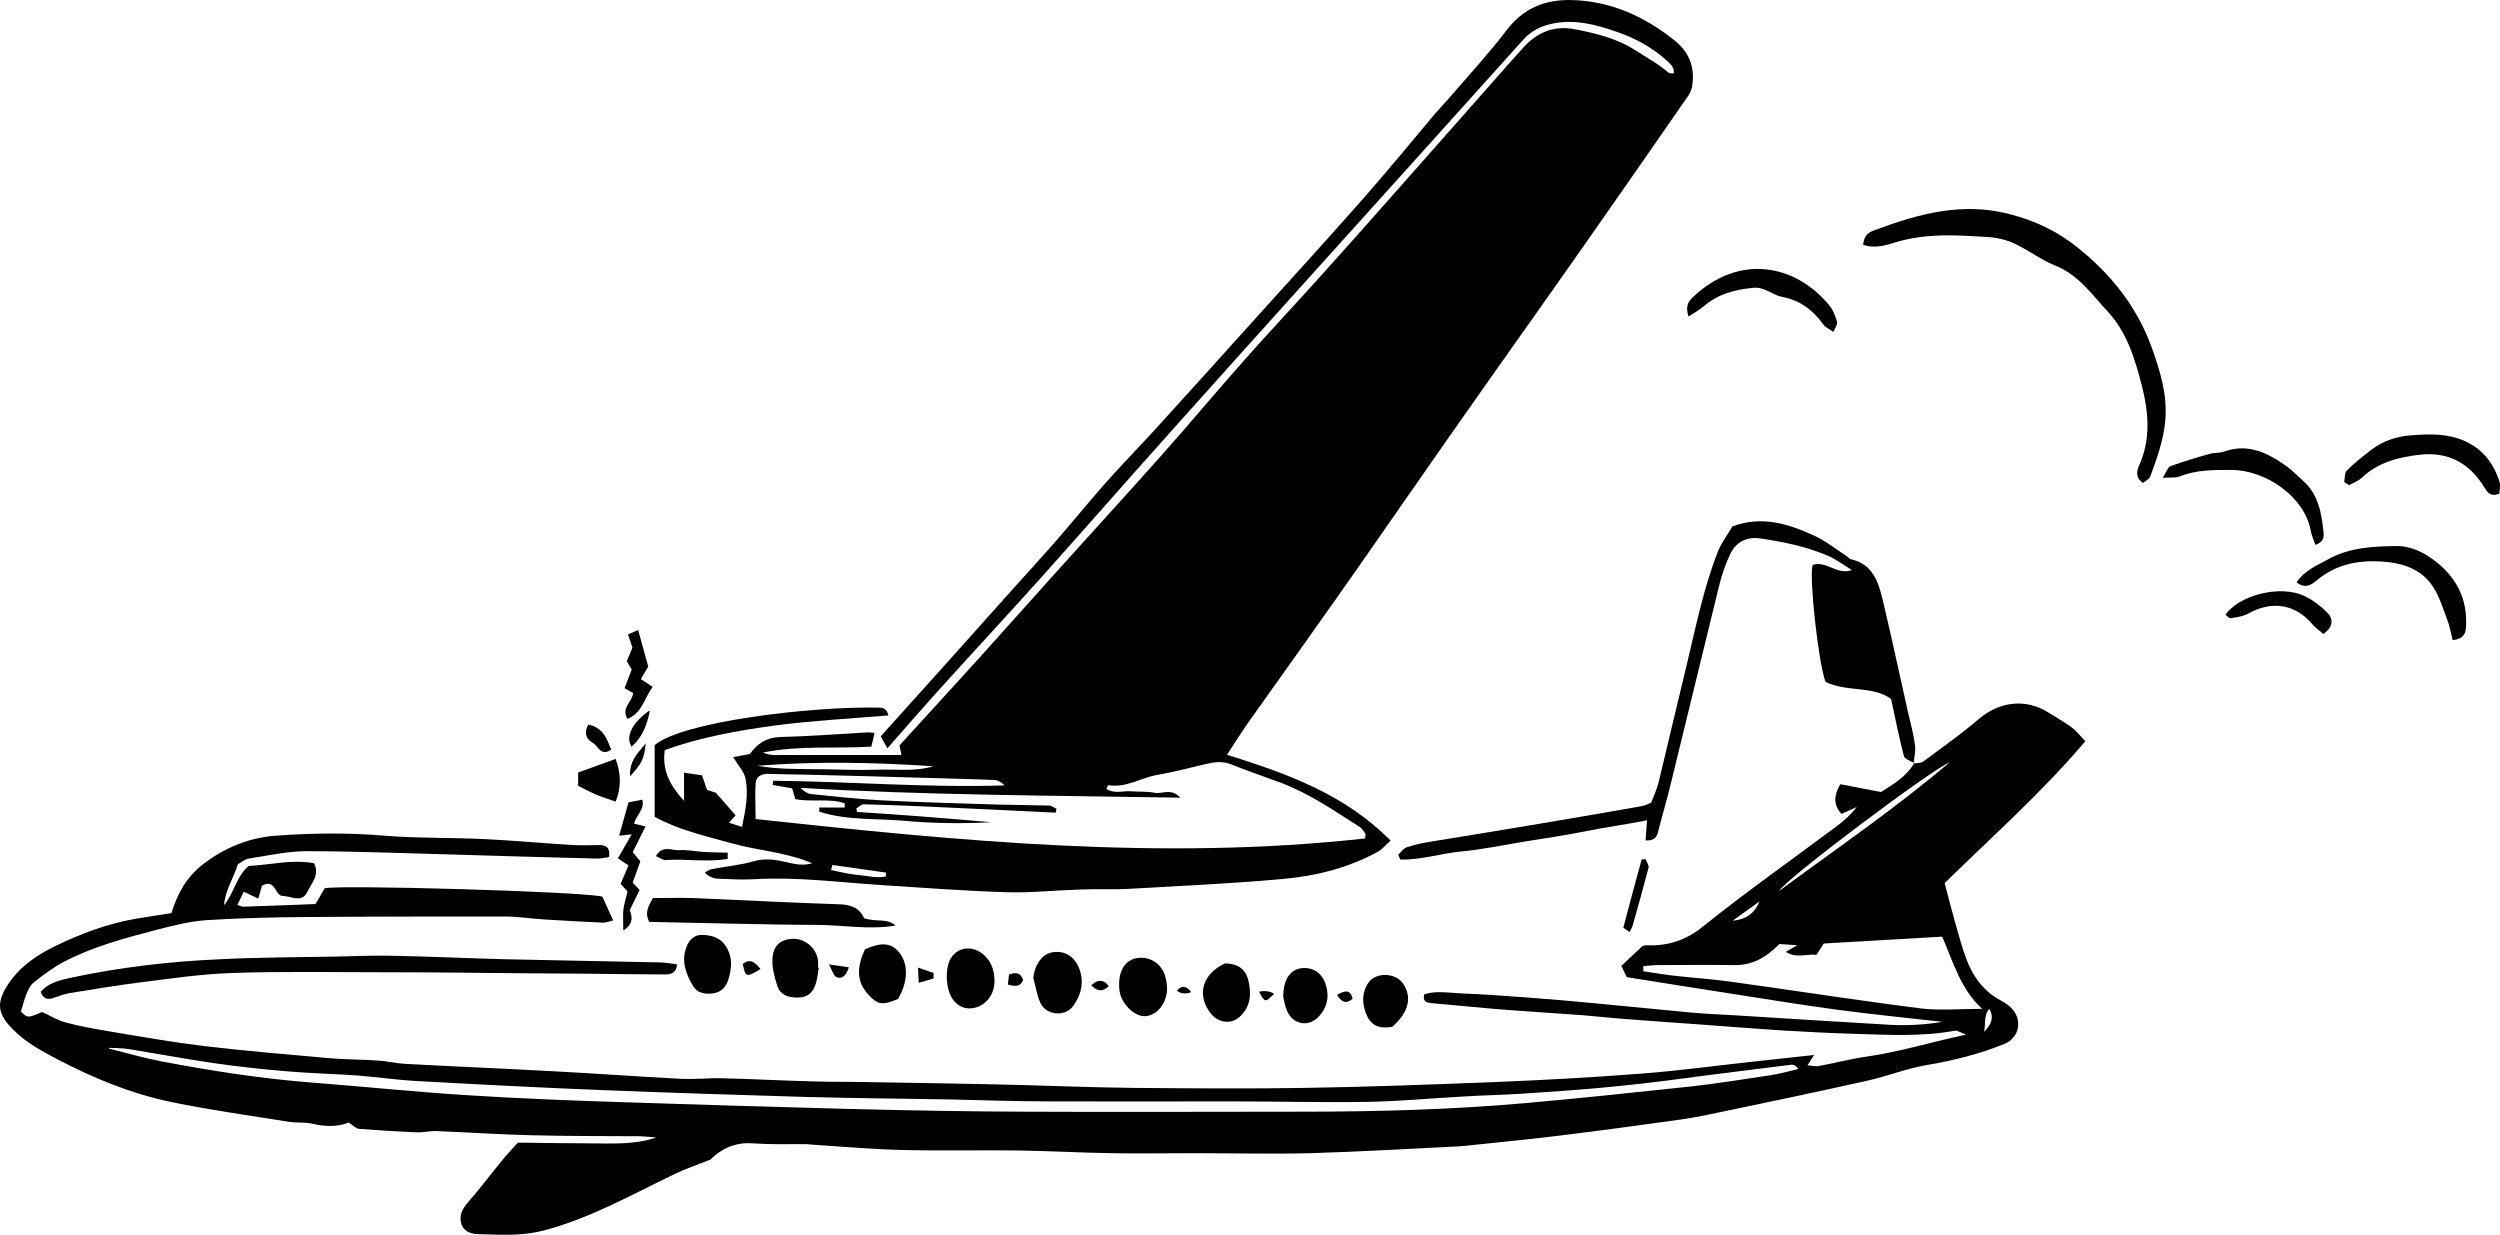 <svg width="164" height="81" viewBox="0 0 164 81" fill="none" xmlns="http://www.w3.org/2000/svg">
<path d="M109.762 4.947C109.923 4.464 109.6 4.222 109.341 3.981C108.385 3.095 107.252 2.499 106.038 2.08C104.694 1.613 103.302 1.243 101.845 1.549C101.068 1.71 100.436 2.032 99.918 2.612C95.385 7.653 90.852 12.694 86.302 17.735C82.968 21.439 79.632 25.143 76.314 28.863C73.691 31.794 71.1 34.758 68.478 37.689C66.098 40.346 63.669 42.955 61.289 45.596C60.318 46.676 59.363 47.787 58.213 49.091L57.776 48.302C59.217 46.708 60.642 45.113 62.066 43.535C63.54 41.892 65.013 40.233 66.486 38.591C67.393 37.592 68.3 36.594 69.19 35.579C70.275 34.339 71.311 33.067 72.396 31.827C73.432 30.651 74.533 29.524 75.601 28.364C77.916 25.819 80.231 23.259 82.53 20.698C84.862 18.121 87.209 15.544 89.508 12.935C91.095 11.132 92.6 9.279 94.155 7.443C94.414 7.137 94.705 6.848 94.98 6.525C96.275 5.028 97.619 3.562 98.833 1.984C99.951 0.518 101.375 -0.045 103.14 0.003C105.698 0.083 107.883 1.082 109.842 2.644C110.798 3.401 111.202 4.416 111.008 5.624C110.976 5.833 110.895 6.058 110.781 6.236C108.482 9.553 106.167 12.887 103.852 16.189C101.731 19.216 99.578 22.244 97.441 25.272C95.822 27.559 94.219 29.862 92.617 32.165C90.981 34.5 89.379 36.835 87.727 39.171C85.768 41.957 83.777 44.727 81.802 47.513C81.381 48.125 80.992 48.753 80.49 49.51C84.424 50.75 88.213 52.087 91.224 55.147C90.917 55.405 90.706 55.694 90.415 55.855C88.472 56.935 86.335 57.466 84.165 57.659C80.83 57.965 77.479 58.11 74.144 58.303C73.059 58.368 71.975 58.303 70.874 58.352C69.271 58.4 67.652 58.577 66.049 58.529C63.313 58.449 60.577 58.239 57.841 58.062C55.072 57.885 52.304 57.514 49.503 57.675C48.726 57.724 47.933 57.675 47.139 57.643C46.832 57.643 46.524 57.531 46.233 57.241C46.379 57.16 46.524 57.047 46.686 57.015C47.609 56.838 48.548 56.757 49.438 56.5C50.021 56.339 50.523 56.355 51.09 56.451C51.802 56.58 52.514 56.87 53.276 56.629C51.592 55.904 49.746 55.807 48.014 55.324C46.282 54.841 44.533 54.454 42.946 53.585V48.882C44.743 47.336 53.178 46.337 57.582 46.418C57.889 46.418 58.181 46.45 58.278 46.933C55.769 47.143 53.276 47.272 50.815 47.594C48.37 47.932 45.925 48.367 43.61 49.204C43.432 50.509 43.902 51.475 44.873 52.538V50.686L46.055 50.863L46.379 51.813L46.962 52.006L48.257 53.488L47.819 53.971L48.678 54.245C48.904 53.134 49.115 52.103 48.904 51.072C48.807 50.605 48.419 50.203 48.095 49.671L49.196 49.462C49.665 48.801 50.248 48.383 51.155 48.35C53.065 48.302 54.975 48.157 56.886 48.044C57.032 48.044 57.177 48.061 57.371 48.077L57.161 48.979C54.813 49.124 52.417 48.882 50.054 49.365C50.588 49.623 51.155 49.51 51.705 49.526C52.304 49.542 52.903 49.526 53.518 49.526C54.15 49.526 54.781 49.526 55.413 49.526C56.011 49.526 56.611 49.526 57.226 49.526C57.825 49.526 58.424 49.526 59.136 49.526L59.007 48.898C60.739 46.998 62.487 45.097 64.22 43.181C65.92 41.297 67.62 39.38 69.32 37.496C71.651 34.903 73.998 32.342 76.314 29.733C78.111 27.72 79.827 25.642 81.624 23.629C83.259 21.777 84.959 19.973 86.61 18.137C88.213 16.35 89.816 14.562 91.402 12.758C93.717 10.149 96.016 7.524 98.332 4.915C98.882 4.303 99.416 3.675 99.967 3.079C100.873 2.096 101.974 1.662 103.318 1.919C104.71 2.193 106.07 2.515 107.317 3.321C108.029 3.788 108.79 4.19 109.438 4.754C109.502 4.818 109.632 4.802 109.794 4.818L109.762 4.947ZM77.447 52.328C69.012 52.184 60.771 52.167 52.514 51.684C52.725 51.894 52.952 52.055 53.178 52.087C54.749 52.248 56.319 52.425 57.889 52.506C60.399 52.635 62.925 52.699 65.434 52.779C66.567 52.812 67.684 52.812 68.818 52.844C68.98 52.844 69.141 52.989 69.303 53.053L69.255 53.311C66.292 53.166 63.329 53.021 60.367 52.892C59.12 52.828 57.89 52.796 56.643 52.763C56.497 52.763 56.335 52.941 56.173 53.037L56.222 53.263C57.679 53.359 59.12 53.456 60.577 53.569C62.066 53.681 63.54 53.81 65.029 53.939C63.119 54.036 61.209 54.02 59.314 53.842C57.452 53.681 55.542 53.826 53.745 53.246V52.973H55.413V52.699C54.393 52.345 53.259 52.635 52.175 52.425L51.964 51.717L50.685 51.491L50.718 51.217C55.769 51.266 60.836 51.684 65.903 51.523C65.693 51.314 65.483 51.185 65.24 51.169C63.88 51.105 62.536 51.088 61.176 51.04C58.359 50.959 55.542 50.879 52.725 50.815C51.932 50.798 51.138 50.798 50.361 50.766C49.908 50.766 49.6 50.96 49.568 51.378C49.519 52.119 49.568 52.86 49.568 53.73C62.86 55.163 76.168 56.484 89.557 55.002C89.557 54.825 89.605 54.728 89.557 54.68C89.46 54.535 89.362 54.342 89.217 54.261C87.549 53.198 85.898 52.055 84.02 51.346C82.935 50.943 81.834 50.573 80.749 50.138C80.183 49.913 79.649 49.993 79.098 50.122C78.046 50.364 76.993 50.654 75.925 50.831C74.84 51.024 73.869 51.7 72.703 51.507C72.687 51.507 72.638 51.62 72.574 51.749C73.092 52.087 73.658 51.878 74.176 51.91C74.695 51.942 75.245 51.91 75.747 52.006C76.249 52.103 76.832 51.668 77.447 52.345V52.328ZM49.697 50.235C50.944 50.46 52.223 50.444 53.486 50.46C54.797 50.46 56.109 50.541 57.42 50.492C58.699 50.444 59.978 50.638 61.241 50.267C57.388 50.009 53.551 49.929 49.681 50.235H49.697ZM54.603 56.741L54.522 57.08C55.121 57.192 55.704 57.353 56.303 57.402C56.902 57.45 57.517 57.627 58.116 57.498V57.241L54.603 56.741Z" fill="black"/>
<path d="M125.53 50.09C125.74 50.041 126.016 50.074 126.161 49.961C127.392 49.043 128.655 48.157 129.82 47.159C131.164 46.015 132.896 45.806 134.37 46.74C134.871 47.062 135.406 47.352 135.891 47.706C136.199 47.932 136.442 48.254 136.798 48.624C133.868 52.071 130.581 54.97 127.57 57.933C127.813 58.867 128.039 59.753 128.282 60.606C128.509 61.396 128.719 62.201 129.011 62.958C129.448 64.117 130.16 65.052 131.277 65.647C131.536 65.792 131.795 65.953 131.99 66.179C132.702 66.952 132.443 68.095 131.488 68.482C129.853 69.142 128.153 69.577 126.388 69.867C125.06 70.092 123.798 70.608 122.47 70.898C119.313 71.606 116.156 72.267 112.999 72.927C112.076 73.12 111.17 73.314 110.247 73.442C107.576 73.813 104.904 74.183 102.233 74.505C100.144 74.763 98.056 74.956 95.968 75.182C95.886 75.182 95.822 75.182 95.741 75.198C92.487 75.359 89.216 75.552 85.962 75.649C83.404 75.713 80.862 75.649 78.305 75.649C76.507 75.649 74.71 75.681 72.913 75.649C70.89 75.617 68.866 75.504 66.842 75.472C64.284 75.439 61.726 75.504 59.168 75.439C57.193 75.391 55.218 75.214 53.227 75.085C53.113 75.085 53 75.053 52.887 75.053C51.721 75.053 50.555 75.085 49.406 75.004C48.159 74.908 47.236 75.423 46.605 76.067C45.715 76.422 45.002 76.663 44.355 76.969C41.489 78.338 38.721 79.933 35.596 80.738C34.22 81.092 32.844 80.996 31.484 80.963C31.063 80.963 30.464 80.883 30.27 80.303C30.091 79.739 30.318 79.321 30.69 78.886C31.484 77.984 32.196 77.018 32.957 76.1C33.313 75.665 33.702 75.262 33.977 74.956C35.628 74.972 37.118 75.004 38.623 75.004C40.097 75.004 41.602 75.117 43.059 74.618C42.703 74.586 42.347 74.554 41.991 74.537C39.627 74.521 37.247 74.537 34.884 74.473C32.795 74.425 30.707 74.28 28.618 74.199C28.213 74.183 27.793 74.296 27.388 74.28C26.109 74.231 24.83 74.151 23.567 74.054C23.34 74.038 23.146 73.813 22.871 73.636C22.126 73.942 21.317 73.909 20.491 73.716C20.021 73.603 19.52 73.668 19.034 73.603C16.444 73.185 13.837 72.83 11.263 72.299C8.608 71.751 6.114 70.721 3.718 69.464C2.715 68.933 1.759 68.418 0.95 67.628C-0.167 66.549 -0.281 65.825 0.513 64.601C1.29 63.409 2.391 62.668 3.605 62.072C5.289 61.251 7.053 60.59 8.915 60.268C9.676 60.139 10.453 60.027 11.247 59.898C11.635 58.609 12.25 57.53 13.303 56.709C14.711 55.614 16.33 54.954 18.046 54.825C20.442 54.648 22.871 54.615 25.267 54.825C27.485 55.002 29.703 54.938 31.905 55.05C33.815 55.147 35.725 55.324 37.636 55.437C38.203 55.469 38.769 55.437 39.336 55.437C39.773 55.437 40.048 55.63 39.951 56.226C39.692 56.258 39.401 56.339 39.125 56.322C35.887 56.242 32.666 56.145 29.428 56.049C26.319 55.968 23.211 55.839 20.102 55.839C18.84 55.839 17.577 56.129 16.314 56.322C16.087 56.355 15.877 56.548 15.602 56.693C15.343 57.563 14.776 58.384 14.695 59.383C15.359 58.593 15.488 57.498 16.314 56.806C17.739 56.741 19.147 56.355 20.604 56.629C20.993 57.385 20.426 57.949 20.167 58.497C19.795 59.302 19.034 58.738 18.451 58.77C18.014 58.577 18.03 57.659 17.188 58.094L16.945 58.948L15.99 58.497L15.569 59.366C15.78 59.431 15.877 59.479 15.99 59.479C17.561 59.431 19.131 59.366 20.701 59.302L21.3 58.271C22.272 58.03 38.138 58.481 39.514 58.819L40.226 60.381C39.886 60.462 39.708 60.542 39.53 60.526C38.251 60.462 36.988 60.397 35.709 60.317C34.851 60.268 33.993 60.123 33.119 60.123C28.829 60.123 24.538 60.123 20.248 60.156C17.998 60.172 15.747 60.22 13.497 60.365C12.396 60.445 11.295 60.735 10.21 61.009C8.138 61.557 6.082 62.104 4.172 63.103C3.492 63.457 2.86 63.94 2.245 64.423C2.018 64.585 1.873 64.874 1.759 65.148C1.597 65.519 1.517 65.905 1.371 66.356C1.808 66.791 1.808 66.791 2.763 66.388C3.362 66.662 3.815 66.952 4.333 67.081C5.24 67.322 6.163 67.483 7.086 67.644C9.19 67.999 11.311 68.369 13.432 68.627C16.152 68.949 18.888 69.174 21.608 69.416C22.693 69.513 23.777 69.496 24.862 69.577C25.413 69.609 25.963 69.754 26.53 69.786C29.751 69.964 32.989 70.092 36.211 70.27C39.028 70.415 41.829 70.624 44.646 70.769C45.585 70.817 46.524 70.704 47.463 70.737C49.487 70.785 51.527 70.898 53.55 70.946C54.829 70.978 56.108 70.962 57.387 70.994C60.091 71.043 62.795 71.075 65.498 71.139C68.429 71.204 71.359 71.332 74.289 71.365C78.094 71.397 81.899 71.429 85.687 71.365C89.864 71.3 94.041 71.139 98.202 70.978C101.359 70.849 104.516 70.672 107.656 70.431C110.02 70.254 112.368 69.931 114.731 69.674C116.108 69.529 117.484 69.368 119.006 69.207L118.568 69.883C118.86 69.899 119.086 69.98 119.313 69.931C120.382 69.738 121.45 69.448 122.519 69.303C124.623 68.997 126.647 68.369 128.978 67.87C128.574 67.725 128.396 67.58 128.25 67.612C126.08 68.015 123.911 67.886 121.725 67.822C120.106 67.773 118.487 67.693 116.868 67.596C115.104 67.483 113.355 67.338 111.591 67.21C109.826 67.081 108.061 66.968 106.297 66.823C105.471 66.759 104.645 66.662 103.82 66.598C101.877 66.453 99.918 66.34 97.975 66.179C96.631 66.066 95.288 65.921 93.928 65.808C93.604 65.776 93.312 65.728 93.426 65.229C94.219 64.971 95.028 65.132 95.838 65.164C97.295 65.229 98.768 65.325 100.225 65.438C101.731 65.551 103.221 65.68 104.726 65.825C106.782 66.018 108.838 66.227 110.894 66.42C111.833 66.501 112.772 66.549 113.711 66.598C117.128 66.807 120.544 67.032 123.96 67.226C125.109 67.29 126.258 67.226 127.424 67.032C125.141 66.775 122.842 66.549 120.56 66.243C118.245 65.937 115.946 65.551 113.647 65.197C111.348 64.842 109.049 64.472 106.718 64.101L106.361 63.361L107.754 62.056C107.835 62.04 107.916 62.008 107.98 62.008C109.373 62.072 110.538 61.718 111.688 60.8C114.553 58.497 117.565 56.387 120.511 54.181C120.981 53.826 121.418 53.44 121.806 52.94L120.803 53.391C120.268 52.795 120.285 52.216 120.722 51.443L123.393 51.958C124.105 51.491 125.06 50.992 125.611 49.993L125.579 50.025L125.53 50.09ZM7.151 68.724V68.788C8.3 69.078 9.433 69.4 10.583 69.625C13.886 70.254 17.204 70.769 20.572 71.026C23.939 71.284 27.307 71.638 30.69 71.848C34.187 72.073 37.684 72.202 41.181 72.315C46.071 72.476 50.96 72.621 55.849 72.75C59.605 72.846 63.377 72.911 67.134 72.927C73.189 72.959 79.26 72.927 85.315 72.927C90.252 72.927 95.174 72.798 100.08 72.363C103.706 72.041 107.333 71.655 110.959 71.268C112.675 71.075 114.375 70.801 116.091 70.543C116.739 70.447 117.354 70.27 117.986 70.125C117.791 69.883 117.629 69.819 117.467 69.851C115.751 70.06 114.035 70.286 112.335 70.495C110.328 70.753 108.304 71.043 106.297 71.236C104.127 71.461 101.958 71.606 99.772 71.751C98.542 71.832 97.295 71.848 96.065 71.928C93.928 72.041 91.79 72.251 89.653 72.283C86.691 72.331 83.712 72.251 80.749 72.251C76.766 72.251 72.784 72.267 68.785 72.251C66.615 72.251 64.43 72.17 62.26 72.122C59.136 72.073 56.027 72.041 52.903 71.961C48.434 71.832 43.966 71.687 39.481 71.51C35.434 71.349 31.37 71.139 27.323 70.914C26.06 70.849 24.781 70.656 23.518 70.559C21.98 70.447 20.442 70.415 18.921 70.286C17.318 70.157 15.715 69.98 14.112 69.754C12.218 69.48 10.34 69.126 8.462 68.82C8.025 68.756 7.588 68.756 7.151 68.74V68.724ZM107.802 63.715C108.417 63.811 109.033 63.908 109.664 63.989C110.894 64.133 112.141 64.214 113.371 64.375C117.565 64.955 121.758 65.615 125.967 66.147C127.246 66.308 128.574 66.179 130.031 66.179C128.606 64.874 128.137 63.119 127.408 61.444L119.637 61.895L119.167 62.636C118.52 62.555 117.872 62.893 117.144 62.443L117.905 62.008L116.723 61.927C115.881 62.797 114.958 63.344 113.711 63.312C112.06 63.28 110.409 63.312 108.741 63.312C108.434 63.312 108.11 63.361 107.802 63.377V63.715ZM127.894 50.009C126.712 50.476 117.127 57.675 116.707 58.448C120.463 55.678 124.332 53.037 127.894 50.009ZM113.663 60.397C114.505 60.333 115.104 59.93 115.411 59.141L113.663 60.397ZM130.144 67.693C130.684 67.188 130.802 66.683 130.5 66.179C130.096 66.63 130.29 67.194 130.144 67.693Z" fill="black"/>
<path d="M125.562 50.058C125.336 49.913 124.947 49.8 124.899 49.607C124.591 48.431 124.348 47.223 124.057 45.854C122.875 44.968 121.126 45.419 119.75 44.727C119.281 43.438 118.666 37.866 118.909 37.061C119.815 36.755 120.495 37.753 121.483 37.399C120.965 37.077 120.479 36.706 119.928 36.465C118.504 35.853 116.998 35.547 115.476 35.321C114.602 35.193 113.89 35.547 113.517 36.32C113.193 36.98 112.951 37.705 112.773 38.43C111.72 42.714 110.684 47.014 109.632 51.298C109.373 52.393 109.049 53.456 108.774 54.551C108.677 54.921 108.531 55.163 107.948 55.131L108.045 53.81C106.685 54.084 105.342 54.261 103.998 54.535C102.638 54.809 101.262 55.002 99.886 55.227C98.542 55.453 97.214 55.727 95.871 55.855C94.527 55.984 93.215 56.419 91.855 56.387L91.726 56.065C91.92 55.888 92.082 55.63 92.325 55.566C92.827 55.405 93.345 55.292 93.863 55.211C96.308 54.809 98.752 54.422 101.197 54.003C103.383 53.633 105.568 53.263 107.738 52.876C107.916 52.844 108.078 52.747 108.32 52.651C108.482 52.216 108.693 51.781 108.806 51.314C109.421 48.769 110.02 46.209 110.636 43.664C111.235 41.184 111.736 38.655 112.659 36.272C112.902 35.627 113.339 35.064 113.647 34.532C115.606 33.808 117.322 34.371 118.989 35.128C119.767 35.483 120.447 36.03 121.159 36.497C121.256 36.562 121.321 36.674 121.434 36.69C122.859 37.013 123.231 38.188 123.506 39.364C124.089 41.796 124.607 44.244 125.158 46.692C125.32 47.416 125.53 48.141 125.627 48.882C125.676 49.269 125.579 49.671 125.53 50.074L125.562 50.042V50.058Z" fill="black"/>
<path d="M122.227 16.027C122.276 15.399 122.648 15.206 123.037 15.077C125.886 14.014 128.752 13.241 131.828 14.046C133.463 14.465 134.952 15.158 136.247 16.204C138.465 17.96 140.182 20.118 141.153 22.791C141.703 24.338 142.189 25.884 142.043 27.591C141.93 28.879 141.493 30.071 141.056 31.263C140.991 31.44 140.748 31.537 140.586 31.681C140.068 31.343 140.165 30.892 140.327 30.538C141.088 28.831 140.959 27.108 140.522 25.368C140.068 23.581 139.534 21.793 138.255 20.424C137.235 19.329 136.361 18.041 134.839 17.428C133.916 17.058 133.09 16.43 132.184 15.995C131.682 15.754 131.115 15.609 130.565 15.56C128.509 15.431 126.436 15.27 124.397 15.882C123.749 16.076 123.037 16.333 122.227 16.059V16.027Z" fill="black"/>
<path d="M2.666 65.068C3.151 64.504 3.848 64.311 4.528 64.166C7.798 63.457 11.101 63.071 14.436 62.926C17.01 62.797 19.6 62.797 22.191 62.749C23.389 62.717 24.603 62.668 25.801 62.7C28.245 62.749 30.674 62.861 33.119 62.926C36.502 63.006 39.886 63.055 43.27 63.135C43.658 63.135 44.031 63.216 44.419 63.264C44.354 63.86 43.998 63.924 43.658 63.924C42.007 63.924 40.355 63.892 38.704 63.876C37.117 63.876 35.547 63.844 33.961 63.844C30.949 63.812 27.938 63.779 24.943 63.779C21.721 63.779 18.483 63.715 15.261 63.828C13.205 63.892 11.149 64.198 9.109 64.456C7.587 64.649 6.082 64.907 4.56 65.148C4.188 65.213 3.848 65.358 3.491 65.471C3.103 65.599 2.844 65.519 2.666 65.068Z" fill="black"/>
<path d="M56.708 60.236C57.468 60.51 58.181 60.204 58.748 60.719C56.983 61.009 55.234 60.671 53.47 60.671C51.624 60.671 49.795 60.623 47.949 60.59C46.152 60.558 44.371 60.51 42.59 60.477C42.266 59.833 42.558 59.398 42.833 58.915C43.74 58.915 44.63 58.883 45.52 58.915C48.678 59.044 51.834 59.221 54.992 59.318C55.801 59.334 56.384 59.543 56.691 60.252L56.708 60.236Z" fill="black"/>
<path d="M160.888 41.973C160.775 41.522 160.71 41.087 160.548 40.684C160.257 39.927 160.03 39.106 159.577 38.446C158.816 37.302 157.537 36.916 156.242 36.835C154.72 36.739 153.247 37.012 152.016 38.043C151.644 38.349 151.239 38.655 150.656 38.204C151.158 37.431 151.968 37.109 152.696 36.706C154.121 35.901 155.724 35.837 157.294 35.821C157.958 35.821 158.719 36.111 159.285 36.481C160.84 37.495 161.811 38.913 161.779 40.845C161.779 41.329 161.779 41.924 160.888 41.989V41.973Z" fill="black"/>
<path d="M151.887 35.74C151.774 35.402 151.644 35.128 151.595 34.854C151.175 32.519 148.552 30.828 146.399 30.828C145.217 30.828 144.084 30.812 142.966 31.263C142.724 31.359 142.416 31.311 141.882 31.343C142.125 30.941 142.205 30.651 142.367 30.586C143.209 30.28 144.067 30.023 144.925 29.781C145.249 29.684 145.605 29.733 145.913 29.62C147.386 29.089 148.633 29.652 149.798 30.441C150.268 30.747 150.656 31.166 151.077 31.537C152.081 32.422 152.292 33.646 152.421 34.886C152.454 35.209 152.454 35.563 151.855 35.756L151.887 35.74Z" fill="black"/>
<path d="M153.781 31.601C153.83 31.344 153.797 31.005 153.959 30.86C154.461 30.361 155.012 29.926 155.578 29.491C156.339 28.912 157.246 28.622 158.185 28.557C159.383 28.461 160.581 28.428 161.714 28.944C162.88 29.475 163.592 30.41 163.965 31.601C164.046 31.859 163.965 32.165 163.948 32.39C163.349 32.616 163.171 32.278 162.961 31.956C161.989 30.377 160.613 29.62 158.735 29.83C157.327 29.991 155.999 30.329 154.931 31.344C154.704 31.553 154.38 31.666 154.105 31.827L153.798 31.634L153.781 31.601Z" fill="black"/>
<path d="M110.765 20.762C110.554 20.086 110.749 19.796 111.024 19.522C114.035 16.639 117.726 17.284 119.993 20.021C120.252 20.328 120.398 20.73 120.511 21.117C120.56 21.278 120.382 21.503 120.268 21.777C119.993 21.568 119.734 21.471 119.605 21.278C118.925 20.344 118.099 19.699 116.901 19.474C116.286 19.361 115.768 18.814 115.039 18.878C113.809 18.991 112.692 19.281 111.736 20.118C111.477 20.344 111.153 20.505 110.765 20.762Z" fill="black"/>
<path d="M67.781 64.214C67.862 63.264 68.38 62.539 69.109 62.459C69.999 62.346 70.679 62.91 70.906 63.892C71.084 64.681 70.841 65.374 70.404 65.986C69.87 66.727 68.639 66.614 68.251 65.792C68.024 65.293 67.943 64.73 67.797 64.198L67.781 64.214Z" fill="black"/>
<path d="M65.239 64.359C65.239 65.261 64.657 65.986 63.847 66.131C63.086 66.259 62.406 65.776 62.196 64.826C62.082 64.343 62.082 63.779 62.196 63.296C62.487 62.136 63.782 61.863 64.64 62.732C65.078 63.183 65.239 63.747 65.239 64.359Z" fill="black"/>
<path d="M73.415 64.552C73.415 63.586 73.885 62.942 74.613 62.845C75.423 62.733 76.167 63.184 76.426 64.005C76.523 64.311 76.572 64.665 76.556 64.987C76.491 65.921 75.795 66.678 75.066 66.662C74.386 66.662 73.561 65.825 73.448 65.036C73.415 64.859 73.415 64.665 73.415 64.552Z" fill="black"/>
<path d="M53.712 63.489C53.648 63.812 53.632 64.15 53.534 64.472C53.34 65.132 52.984 65.422 52.352 65.438C51.77 65.454 51.203 65.309 50.993 64.681C50.831 64.166 50.669 63.618 50.669 63.071C50.669 62.104 51.106 61.637 51.964 61.589C52.79 61.541 53.567 62.185 53.664 63.022C53.68 63.167 53.664 63.312 53.664 63.473H53.712V63.489Z" fill="black"/>
<path d="M46.006 61.331C47.009 61.331 47.544 61.75 47.819 62.475C48.045 63.071 47.965 63.65 47.786 64.23C47.641 64.746 47.317 65.084 46.783 65.164C46.265 65.245 45.73 65.132 45.471 64.697C45.018 63.924 44.678 63.103 45.018 62.153C45.228 61.557 45.633 61.331 46.006 61.331Z" fill="black"/>
<path d="M56.724 62.282C57.792 61.798 58.44 61.847 58.942 62.426C59.605 63.184 59.589 64.375 58.909 65.535C57.889 65.954 57.582 65.937 56.934 65.213C56.125 64.327 56.254 63.328 56.74 62.282H56.724Z" fill="black"/>
<path d="M80.361 63.199C81.138 63.215 81.704 63.505 81.899 64.343C82.109 65.245 82.028 66.05 81.332 66.694C80.782 67.21 79.956 67.113 79.454 66.517C78.467 65.309 78.855 63.892 80.361 63.199Z" fill="black"/>
<path d="M84.181 65.406C84.181 64.198 84.683 63.554 85.46 63.505C86.334 63.457 86.917 64.021 87.063 65.003C87.16 65.647 86.95 66.195 86.545 66.646C85.897 67.403 84.845 67.242 84.44 66.34C84.278 65.969 84.23 65.567 84.181 65.406Z" fill="black"/>
<path d="M91.337 67.355C90.674 67.484 90.058 67.387 89.718 66.727C89.362 66.002 89.281 65.213 89.751 64.488C90.237 63.747 91.564 63.795 92.05 64.536C92.649 65.438 92.406 66.404 91.337 67.355Z" fill="black"/>
<path d="M152.421 41.587C152.211 41.409 151.936 41.232 151.741 41.007C150.624 39.638 149.07 39.364 147.483 40.25C147.143 40.443 146.722 40.491 146.334 40.556C146.237 40.572 146.107 40.411 145.994 40.33C146.82 39.09 149.556 38.301 151.223 39.122C151.741 39.38 152.243 39.751 152.648 40.169C153.069 40.588 153.101 41.087 152.421 41.587Z" fill="black"/>
<path d="M40.89 61.041C40.89 60.51 40.858 60.107 40.89 59.705C40.938 59.318 41.052 58.948 41.165 58.481L40.712 57.981L41.23 56.774L40.534 56.306L41.44 54.728L40.615 54.825L41.23 52.635L42.136 52.457C42.315 53.118 41.699 53.488 41.602 54.036L42.347 54.213L41.505 55.904L42.007 56.5L41.505 57.901L41.958 58.384L41.311 59.705C41.559 60.274 41.424 60.714 40.906 61.025L40.89 61.041Z" fill="black"/>
<path d="M42.816 45.049C42.266 45.806 42.12 46.772 41.165 47.159C40.728 46.45 41.456 46.064 41.538 45.468L40.971 45.146L41.44 43.922L41.117 43.374L41.489 42.488L41.197 41.619L41.861 41.329L42.525 43.728L42.039 44.55L42.833 45.065L42.816 45.049Z" fill="black"/>
<path d="M37.944 50.67L40.388 49.784C40.728 50.767 40.777 51.604 40.388 52.586C39.935 52.425 39.514 52.297 39.125 52.135C38.753 51.974 38.397 51.781 37.927 51.556V50.67H37.944Z" fill="black"/>
<path d="M106.896 61.138C106.604 60.929 106.475 60.864 106.491 60.848C106.879 59.366 107.284 57.869 107.689 56.387L107.948 56.355C108.013 56.548 108.191 56.773 108.142 56.934C107.818 58.191 107.462 59.447 107.106 60.703C107.074 60.848 106.976 60.977 106.896 61.138Z" fill="black"/>
<path d="M47.738 56.339C46.395 56.58 45.018 56.323 43.658 56.419C43.48 56.419 43.286 56.274 43.027 56.162C43.464 55.405 44.079 55.807 44.565 55.775C45.083 55.727 45.601 55.856 46.135 55.888C46.67 55.92 47.204 55.92 47.738 55.936V56.339Z" fill="black"/>
<path d="M38.591 47.529C39.578 47.739 39.805 48.463 40.096 49.172C39.416 49.655 39.238 48.93 38.898 48.737C38.461 48.495 38.283 48.109 38.591 47.529Z" fill="black"/>
<path d="M42.638 46.595C42.428 47.642 42.104 48.383 41.44 48.978C41.003 48.383 41.456 47.384 42.638 46.595Z" fill="black"/>
<path d="M41.327 50.927C41.295 49.897 41.813 49.43 42.363 48.769C42.234 49.816 42.137 50.042 41.327 50.927Z" fill="black"/>
<path d="M49.891 63.57C48.952 64.133 48.904 64.117 48.726 63.232C49.195 62.877 49.519 63.087 49.891 63.57Z" fill="black"/>
<path d="M66.114 64.6L66.194 63.924C66.664 63.763 66.972 63.811 67.117 64.294C66.939 64.729 66.615 64.729 66.097 64.584L66.114 64.6Z" fill="black"/>
<path d="M55.688 63.457C55.477 64.085 55.186 64.246 54.846 64.085C54.684 64.005 54.619 63.715 54.376 63.264L55.688 63.457Z" fill="black"/>
<path d="M61.208 64.198L60.269 64.472L60.221 63.474L61.241 63.828V64.198H61.208Z" fill="black"/>
<path d="M71.586 64.633C72.028 64.225 72.412 64.246 72.735 64.697C72.314 65.084 71.974 65.035 71.586 64.633Z" fill="black"/>
<path d="M82.594 65.052C82.994 64.976 83.323 65.025 83.582 65.196C82.999 65.776 82.983 65.776 82.594 65.052Z" fill="black"/>
<path d="M78.142 65.084C77.775 65.223 77.462 65.191 77.203 64.987C77.506 64.622 77.819 64.654 78.142 65.084Z" fill="black"/>
<path d="M87.711 65.261C88.245 64.971 88.585 64.891 88.731 65.519C88.342 65.841 88.035 65.809 87.711 65.261Z" fill="black"/>
</svg>
